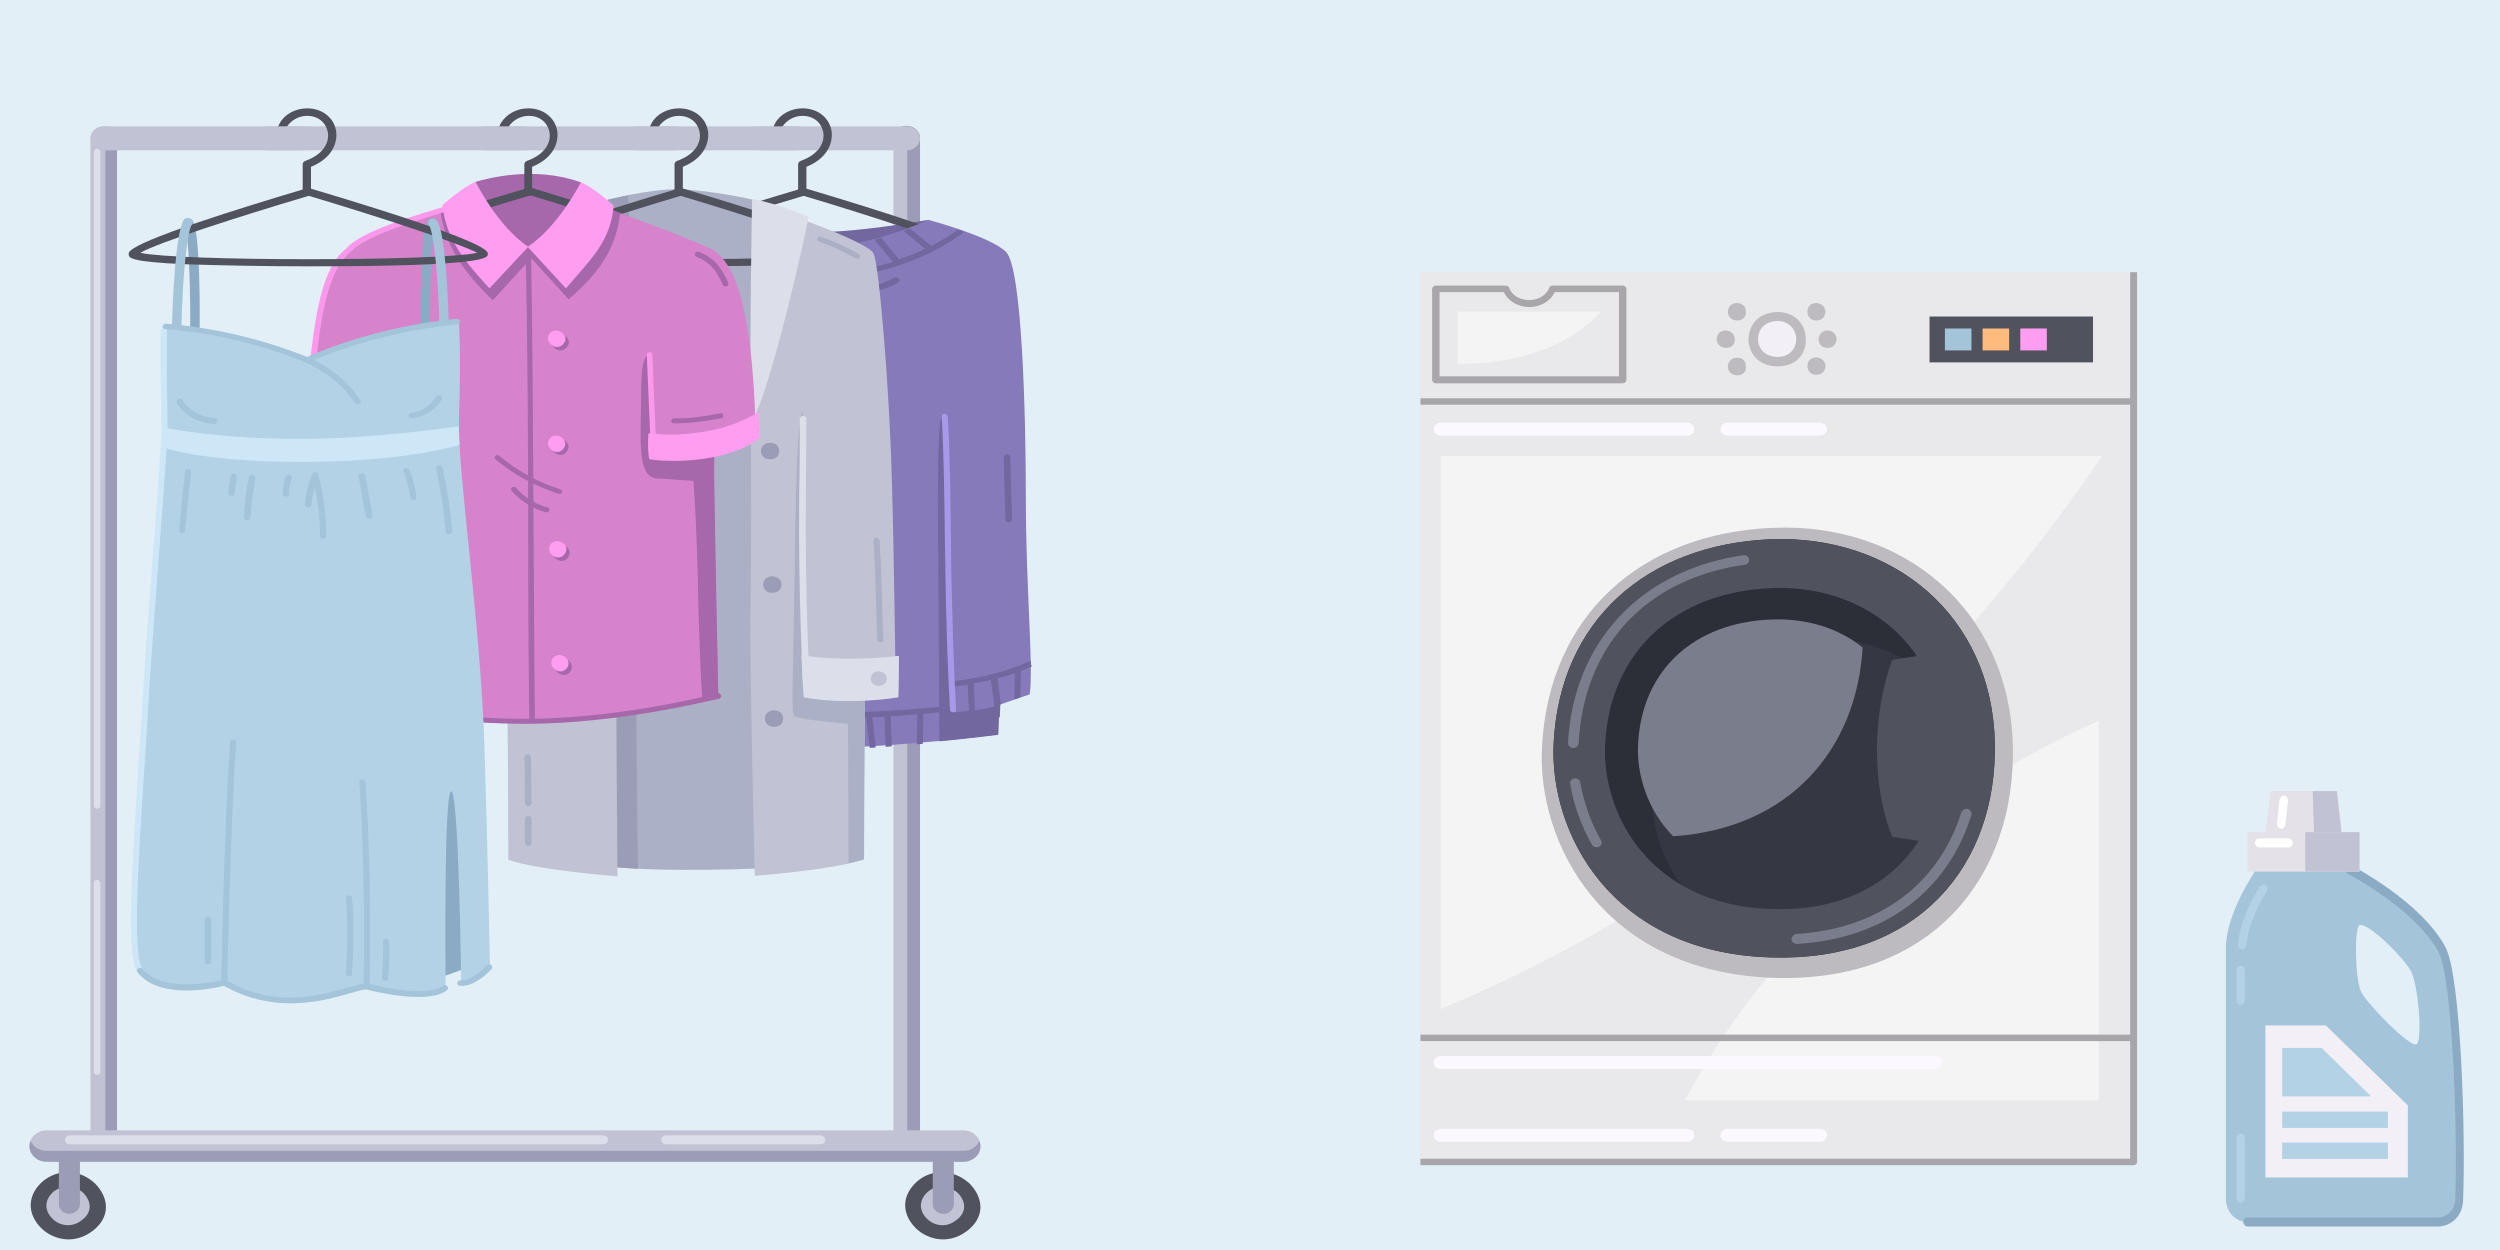 <?xml version="1.0" encoding="UTF-8" standalone="no"?>
<!-- Generator: Adobe Illustrator 25.1.0, SVG Export Plug-In . SVG Version: 6.00 Build 0)  -->

<svg
   version="1.1"
   id="_x31_"
   x="0px"
   y="0px"
   viewBox="0 0 300 150"
   xml:space="preserve"
   sodipodi:docname="lessive_machine.svg"
   width="300"
   height="150"
   inkscape:version="1.1 (c68e22c387, 2021-05-23)"
   inkscape:export-filename="C:\Users\Elvis Caleb\Desktop\sous_menage\lessive_machine.png"
   inkscape:export-xdpi="274.28601"
   inkscape:export-ydpi="274.28601"
   xmlns:inkscape="http://www.inkscape.org/namespaces/inkscape"
   xmlns:sodipodi="http://sodipodi.sourceforge.net/DTD/sodipodi-0.dtd"
   xmlns="http://www.w3.org/2000/svg"
   xmlns:svg="http://www.w3.org/2000/svg"><rect x="0" y="0" width="300" height="150" fill="#808080" stroke="none"/><defs
   id="defs637">
	
	
	
	
	
	
	
	
	
	
	
	
	
	
	
	
</defs><sodipodi:namedview
   id="namedview635"
   pagecolor="#505050"
   bordercolor="#eeeeee"
   borderopacity="1"
   inkscape:pageshadow="0"
   inkscape:pageopacity="0"
   inkscape:pagecheckerboard="0"
   showgrid="false"
   width="300px"
   inkscape:zoom="1.9157895"
   inkscape:cx="268.81868"
   inkscape:cy="72.293956"
   inkscape:window-width="1920"
   inkscape:window-height="1001"
   inkscape:window-x="-9"
   inkscape:window-y="-9"
   inkscape:window-maximized="1"
   inkscape:current-layer="_x31_" />
<style
   type="text/css"
   id="style2">
	.st0{fill:#E4F0F8;}
	.st1{fill:#C9DEF2;}
	.st2{fill:#D1D3E6;}
	.st3{fill:#FFFFFF;}
	.st4{fill:#A5CCB5;}
	.st5{fill:#8DB8A2;}
	.st6{fill:#81A699;}
	.st7{fill:#C1C3D4;}
	.st8{fill:#9A9DB5;}
	.st9{fill:#50525D;}
	.st10{fill:#72679E;}
	.st11{fill:#877ABB;}
	.st12{fill:#A898E9;}
	.st13{fill:#ACB0C6;}
	.st14{fill:#DCDEEA;}
	.st15{fill:#A668AB;}
	.st16{fill:#D683CB;}
	.st17{fill:#FF9EF1;}
	.st18{fill:#FA99EC;}
	.st19{fill:#8BABC4;}
	.st20{fill:#A3C4D9;}
	.st21{fill:#B3D2E6;}
	.st22{fill:#CDE7F7;}
	.st23{fill:#FFBA7D;}
	.st24{fill:#DEA266;}
	.st25{fill:#FFD1A3;}
	.st26{fill:#CCEDFF;}
	.st27{fill:#E9E8EA;}
	.st28{opacity:0.5;fill:#FFFFFF;}
	.st29{fill:#A8A6AB;}
	.st30{fill:#FBF8FF;}
	.st31{fill:#BDBAC0;}
	.st32{fill:#F2EFF6;}
	.st33{fill:#2D2F38;}
	.st34{fill:#353742;}
	.st35{fill:#7A7D8B;}
	.st36{fill:#CF865E;}
	.st37{fill:#E4E1E8;}
</style>

<rect
   style="opacity:0.99;fill:#e4f0f8;fill-opacity:1;stroke:#38295c;stroke-width:0.535;stroke-linecap:round;stroke-linejoin:round;stroke-dasharray:3.207, 1.069;paint-order:stroke fill markers"
   id="rect2645"
   width="309.678"
   height="158.076"
   x="-2.536"
   y="-2.307" /><g
   id="g1019"
   transform="matrix(0.665,0,0,0.6,-178.673,-42.38)">
		<path
   class="st7"
   d="m 432.3,302.7 c -1.3,0 -2.4,-1.1 -2.4,-2.4 v -202 c 0,-1.3 1.1,-2.4 2.4,-2.4 1.3,0 2.4,1.1 2.4,2.4 v 202 c 0,1.3 -1.1,2.4 -2.4,2.4 z"
   id="path695" />
		<path
   class="st8"
   d="m 432.3,95.8 c -0.4,0 -0.8,0.1 -1.2,0.3 0.8,0.4 1.3,1.2 1.3,2.1 v 202 c 0,0.9 -0.5,1.7 -1.3,2.1 0.3,0.2 0.7,0.3 1.2,0.3 1.3,0 2.4,-1.1 2.4,-2.4 v -202 c 0,-1.3 -1.1,-2.4 -2.4,-2.4 z"
   id="path697" />
		<path
   class="st7"
   d="M 432.3,100.7 H 287.4 c -1.3,0 -2.4,-1.1 -2.4,-2.4 0,-1.3 1.1,-2.4 2.4,-2.4 h 144.9 c 1.3,0 2.4,1.1 2.4,2.4 0,1.3 -1.1,2.4 -2.4,2.4 z"
   id="path699" />
		<g
   id="g717">
			<g
   id="g707">
				<path
   class="st9"
   d="m 276.4,306.9 c -2.6,2.5 -3,6.1 -0.5,9.1 1.8,2.2 5.7,3.9 9.4,0.9 3.4,-2.8 3.1,-6.7 0.5,-9.6 -2.8,-2.9 -6.7,-2.9 -9.4,-0.4 z"
   id="path701" />
				<path
   class="st7"
   d="m 278.3,309 c -1.5,1.5 -1.7,3.5 -0.3,5.2 1,1.3 3.3,2.3 5.4,0.5 2,-1.6 1.8,-3.8 0.3,-5.5 -1.6,-1.6 -3.8,-1.6 -5.4,-0.2 z"
   id="path703" />
				<path
   class="st8"
   d="m 281.2,313.4 c -1,0 -1.9,-0.8 -1.9,-1.9 v -11.7 c 0,-1 0.8,-1.9 1.9,-1.9 1,0 1.9,0.8 1.9,1.9 v 11.7 c 0,1 -0.9,1.9 -1.9,1.9 z"
   id="path705" />
			</g>
			<g
   id="g715">
				<path
   class="st9"
   d="m 434.2,306.9 c -2.6,2.5 -3,6.1 -0.5,9.1 1.8,2.2 5.7,3.9 9.4,0.9 3.4,-2.8 3.1,-6.7 0.5,-9.6 -2.9,-2.9 -6.8,-2.9 -9.4,-0.4 z"
   id="path709" />
				<path
   class="st7"
   d="m 436.1,309 c -1.5,1.5 -1.7,3.5 -0.3,5.2 1,1.3 3.3,2.3 5.4,0.5 2,-1.6 1.8,-3.8 0.3,-5.5 -1.7,-1.6 -3.9,-1.6 -5.4,-0.2 z"
   id="path711" />
				<path
   class="st8"
   d="m 438.9,313.4 c -1,0 -1.9,-0.8 -1.9,-1.9 v -11.7 c 0,-1 0.8,-1.9 1.9,-1.9 1,0 1.9,0.8 1.9,1.9 v 11.7 c 0,1 -0.8,1.9 -1.9,1.9 z"
   id="path713" />
			</g>
		</g>
		<g
   id="g997">
			<g
   id="g765">
				<g
   id="g761">
					<path
   class="st10"
   d="m 392.2,114.4 c 0,0 14,2.1 21.9,2.6 7.8,0.5 22.1,-2.4 22.1,-2.4 0,0 -7.1,10.5 -22.3,10.2 -15.3,-0.1 -21.7,-10.4 -21.7,-10.4 z"
   id="path719" />
					<g
   id="g725">
						<path
   class="st9"
   d="m 413.5,109.8 c -0.4,0 -0.8,-0.3 -0.8,-0.8 v -5.5 c 0,-0.3 0.2,-0.6 0.5,-0.7 3.5,-1.4 4.4,-4 4,-5.9 -0.4,-1.9 -1.8,-3.1 -3.7,-3.1 -1.7,0 -3,1.1 -3.6,2.1 -0.4,0.8 -0.4,1.6 0,2.2 0.2,0.3 0.1,0.8 -0.2,1.1 -0.3,0.2 -0.8,0.1 -1.1,-0.2 -0.7,-1.1 -0.7,-2.5 0,-3.8 0.9,-1.8 2.9,-2.9 4.9,-2.9 2.6,0 4.7,1.7 5.2,4.3 0.4,2.3 -0.5,5.6 -4.5,7.4 v 5 c 0,0.4 -0.3,0.8 -0.7,0.8 z"
   id="path721" />
						<path
   class="st9"
   d="m 413.7,123.9 c -8.3,0 -16.1,-0.2 -21.8,-0.4 -10.6,-0.5 -10.6,-1.3 -10.6,-2.1 0,-0.6 0,-2.5 32.1,-13.1 0.1,0 0.2,0 0.2,0 h 0.2 c 0.1,0 0.2,0 0.2,0 32.1,10.6 32.1,12.5 32.1,13.1 0,0.8 0,2.5 -32.4,2.5 z m -30.4,-2.7 c 7,1.7 53.8,1.7 60.8,0 -3.2,-1.9 -17.4,-7.1 -30.4,-11.4 -13,4.3 -27.2,9.4 -30.4,11.4 z"
   id="path723" />
					</g>
					<g
   id="g759">
						<path
   class="st11"
   d="m 392.2,114.4 c 0,0 9.5,5.5 20.9,5.9 11.4,0.5 23.1,-5.7 23.1,-5.7 0,0 11.2,3.3 14,6.4 2.9,3.1 3.6,32.1 3.6,49.7 0,17.6 1.4,33 0.7,38.8 l -5.5,2.1 -0.2,5.9 c 0,0 -16.9,2.6 -35.4,2.9 -18.5,0.2 -33,-2.6 -33,-2.6 l -0.2,-6.7 c 0,0 -5.2,-0.5 -8.1,-1 0,0 -1.2,-20 0.5,-43.7 1,-14.7 2.6,-39.9 4.3,-45.4 0.6,-2.4 15.3,-6.6 15.3,-6.6 z"
   id="path727" />
						<path
   class="st10"
   d="m 391.7,197.4 c -0.2,-12.6 0.7,-43.7 -1.2,-42.8 -1.9,1 -2.4,30.9 -2.9,40.7 -0.5,9.7 -1.7,16.4 -1.7,16.4 -1.9,0 -5.9,-0.5 -5.9,-0.5 l 0.2,6.7 c 0,0 4.6,0.9 12,1.7 -0.1,-5.3 -0.3,-14.1 -0.5,-22.2 z"
   id="path729" />
						<path
   class="st10"
   d="m 440,191.9 c -0.2,-10.9 0.2,-37.6 -1.2,-38 -1.4,-0.5 -0.7,28.3 -0.7,45.9 0,8.3 0.1,14.7 0.1,19.1 6.4,-0.7 10.6,-1.3 10.6,-1.3 l 0.2,-5.9 c -2.6,1 -8.3,1.4 -8.3,1.4 0,0 -0.5,-10.2 -0.7,-21.2 z"
   id="path731" />
						<path
   class="st10"
   d="m 421.6,199.8 c -0.1,0 -0.1,0 -0.2,0 -8,-2.6 -15.4,-7 -21.4,-12.8 -0.2,-0.2 -0.2,-0.6 0,-0.8 0.2,-0.2 0.6,-0.2 0.8,0 5.9,5.7 13.2,10 21,12.6 0.3,0.1 0.5,0.4 0.4,0.7 -0.1,0.2 -0.3,0.3 -0.6,0.3 z"
   id="path733" />
						<path
   class="st10"
   d="m 418.9,203.6 c 0,0 -0.1,0 -0.1,0 -3.8,-1 -10.6,-5.7 -10.9,-5.9 -0.3,-0.2 -0.3,-0.5 -0.2,-0.8 0.2,-0.3 0.5,-0.3 0.8,-0.2 0.1,0 7,4.7 10.6,5.7 0.3,0.1 0.5,0.4 0.4,0.7 -0.1,0.4 -0.3,0.5 -0.6,0.5 z"
   id="path735" />
						<path
   class="st10"
   d="m 422.1,129.6 c -0.3,0 -0.6,-0.2 -0.6,-0.6 0,-0.3 0.2,-0.6 0.6,-0.6 2.8,0 5.5,-0.8 8,-2.2 0.3,-0.2 0.6,-0.1 0.8,0.2 0.2,0.3 0.1,0.6 -0.2,0.8 -2.7,1.6 -5.6,2.4 -8.6,2.4 0,0 0,0 0,0 z"
   id="path737" />
						<path
   class="st10"
   d="m 375.1,183 c 0,0 0,0 0,0 -0.3,0 -0.6,-0.3 -0.6,-0.6 0.1,-1.3 0.1,-2.8 0.1,-4.2 0.1,-2.8 0.1,-5.8 0.4,-7.9 0,-0.3 0.3,-0.5 0.6,-0.5 0.3,0 0.5,0.3 0.5,0.6 -0.2,2.1 -0.3,5 -0.4,7.8 0,1.4 -0.1,2.9 -0.1,4.2 0.1,0.4 -0.2,0.6 -0.5,0.6 z"
   id="path739" />
						<path
   class="st10"
   d="m 450.7,175.1 c -0.3,0 -0.6,-0.2 -0.6,-0.6 l -0.3,-12.4 c 0,-0.3 0.2,-0.6 0.6,-0.6 0.3,0 0.6,0.2 0.6,0.6 l 0.3,12.4 c 0,0.3 -0.3,0.6 -0.6,0.6 0,0 0,0 0,0 z"
   id="path741" />
						<g
   id="g745">
							<path
   class="st10"
   d="m 405.3,125.8 c 3,0.5 6,0.8 9,0.8 10.6,0 20.7,-3.3 28.2,-9.4 0.1,-0.1 0.1,-0.2 0.1,-0.2 -0.4,-0.2 -0.8,-0.3 -1.1,-0.4 -1.5,1.2 -3.1,2.3 -4.8,3.2 l -3.8,-3.5 c -0.4,0.2 -0.8,0.3 -1.2,0.5 l 3.9,3.6 c -1.5,0.8 -3.1,1.5 -4.7,2.1 l -3.2,-4.3 c -0.4,0.1 -0.8,0.2 -1.2,0.4 l 3.3,4.4 c -2.3,0.8 -4.6,1.4 -7,1.8 l -0.8,-5.1 c -0.4,0.1 -0.7,0.1 -1.1,0.2 l 0.8,5 c -0.6,0.1 -1.3,0.2 -1.9,0.3 l -1,-5 c -0.4,0 -0.8,0.1 -1.1,0.1 l 1,5 c -2,0.2 -4.1,0.2 -6.2,0.2 l 0.5,-5 c -0.4,0 -0.8,0 -1.1,-0.1 l -0.5,5 c -1.9,-0.1 -3.9,-0.3 -5.8,-0.7 -0.2,0 -0.5,-0.1 -0.7,-0.1 l 2.3,-4.8 c -0.4,-0.1 -0.8,-0.2 -1.2,-0.2 l -2.3,4.8 c -0.7,-0.2 -1.5,-0.3 -2.2,-0.5 l 2.6,-4.7 c -0.4,-0.1 -0.8,-0.2 -1.1,-0.3 l -2.6,4.7 c -1.4,-0.4 -2.7,-0.8 -4.1,-1.3 l 3.3,-4.5 c -0.4,-0.1 -0.8,-0.3 -1.1,-0.4 l -3.3,4.5 c -1.7,-0.7 -3.5,-1.4 -5.1,-2.3 l 5.9,-3.2 c -0.5,-0.2 -0.9,-0.4 -1.3,-0.6 l -5.8,3.1 c -1.2,-0.7 -2.4,-1.4 -3.6,-2.1 -0.4,0.1 -0.8,0.3 -1.2,0.4 0,0.1 0.1,0.2 0.2,0.3 6.3,4 13.6,6.9 21,8.3 z"
   id="path743" />
						</g>
						<path
   class="st10"
   d="m 454.7,202.8 c -4.9,2.4 -10.3,3.8 -15.7,4.2 -0.3,0 -0.6,0.3 -0.5,0.6 0,0.3 0.3,0.5 0.6,0.5 0,0 0,0 0,0 1.4,-0.1 2.8,-0.3 4.2,-0.5 l 0.3,7.2 c 0,0.3 0.3,0.5 0.6,0.5 0,0 0,0 0,0 0.3,0 0.6,-0.3 0.5,-0.6 l -0.3,-7.4 c 1,-0.2 2.1,-0.4 3.1,-0.7 l 0.8,7 c 0,0.3 0.3,0.5 0.6,0.5 0,0 0,0 0.1,0 0,0 0,0 0.1,0 l 0.1,-2.6 h 0.1 l -0.6,-5.2 c 1,-0.3 2.1,-0.6 3.1,-1 l -0.1,5.2 1.1,-0.4 0.1,-5.3 c 0.7,-0.3 1.3,-0.6 2,-0.9 -0.2,-0.2 -0.2,-0.6 -0.2,-1.1 z"
   id="path747" />
						<g
   id="g751">
							<path
   class="st10"
   d="m 382.4,205.9 -0.9,6.6 c 0,0.3 0.2,0.6 0.5,0.6 0,0 0.1,0 0.1,0 0.3,0 0.5,-0.2 0.6,-0.5 l 0.9,-6.7 c 1.2,0.1 2.4,0.1 3.5,0.1 0.8,0 1.5,0 2.1,-0.1 0.3,0 0.5,-0.3 0.5,-0.6 0,-0.3 -0.3,-0.5 -0.6,-0.5 -4.4,0.3 -12.8,-0.7 -17.3,-1.6 0,0.4 0,0.8 0,1.2 0.7,0.1 1.5,0.3 2.2,0.4 l 0.1,5.6 c 0.4,0 0.8,0.1 1.1,0.1 l -0.1,-5.6 c 0.9,0.1 1.9,0.3 2.9,0.4 l -0.4,5.5 c 0.4,0 0.8,0.1 1.1,0.1 l 0.4,-5.5 c 1.2,0.3 2.3,0.4 3.3,0.5 z"
   id="path749" />
						</g>
						<path
   class="st10"
   d="m 388.5,211.3 v 1.1 c 2.3,0.3 4.7,0.6 7,0.9 l -0.1,6.5 c 0.4,0 0.8,0.1 1.1,0.1 l 0.1,-6.5 c 1.5,0.2 3.1,0.2 4.7,0.4 l 0.6,6.5 c 0.4,0 0.8,0 1.2,0.1 l -0.6,-6.5 c 0.6,0 1.2,0.1 1.9,0.1 0,1.2 0,2.4 0,3.5 0,0.9 0,1.9 0,2.8 0.4,0 0.8,0 1.1,0 0,-1 0,-2 0,-2.9 0,-1.1 0,-2.2 0,-3.4 1.7,0.1 3.5,0.1 5.2,0.2 l 0.4,6.3 c 0.4,0 0.8,0 1.1,0 l -0.4,-6.2 c 1.1,0 2.1,0.1 3.2,0.1 0.2,0 0.5,0 0.7,0 l 0.1,6.1 c 0.4,0 0.8,0 1.1,0 l -0.1,-6.1 c 0.5,0 1,0 1.5,0 l 0.3,6.1 c 0.4,0 0.8,0 1.1,0 l -0.3,-6.1 c 1.9,0 3.7,-0.1 5.6,-0.2 l 0.6,6 c 0.4,0 0.8,0 1.1,-0.1 l -0.6,-6 c 0.7,0 1.4,-0.1 2.2,-0.1 l 0.2,6 c 0.4,0 0.8,-0.1 1.1,-0.1 l -0.2,-6 c 1.6,-0.1 3.2,-0.3 4.8,-0.4 l -0.1,6 c 0.4,0 0.8,-0.1 1.1,-0.1 l 0.1,-6 c 1.3,-0.1 2.6,-0.3 3.9,-0.4 v -1.1 c -17.3,1.9 -34.2,1.8 -50.7,-0.6 z"
   id="path753" />
						<path
   class="st12"
   d="m 372,210.4 c -0.3,0 -0.6,-0.2 -0.6,-0.5 0,-0.2 -1.2,-19.9 0.5,-43.4 l 0.3,-4.9 c 1,-15 2.5,-35.6 4,-40.6 0.8,-2.7 13.3,-6.3 15.8,-7 0.3,-0.1 0.6,0.1 0.7,0.4 0.1,0.3 -0.1,0.6 -0.4,0.7 -7.1,2 -14.6,4.9 -15.1,6.3 -1.5,4.8 -2.9,25.4 -3.9,40.3 l -0.3,4.9 c -1.6,23.5 -0.5,43.1 -0.5,43.3 0.1,0.3 -0.1,0.5 -0.5,0.5 0,0 0,0 0,0 z"
   id="path755" />
						<path
   class="st12"
   d="m 440.7,213.1 c -0.3,0 -0.6,-0.2 -0.6,-0.5 0,-0.1 -0.5,-9.8 -0.7,-20.6 -0.1,-3.6 -0.1,-7.8 -0.2,-12.3 -0.1,-9 -0.2,-19.2 -0.6,-25.7 0,-0.3 0.2,-0.6 0.5,-0.6 0.3,0 0.6,0.2 0.6,0.5 0.4,6.5 0.5,16.8 0.6,25.8 0,4.4 0.1,8.7 0.2,12.3 0.2,10.8 0.7,20.5 0.7,20.6 0.1,0.2 -0.1,0.5 -0.5,0.5 0,0 0,0 0,0 z"
   id="path757" />
					</g>
				</g>
				<path
   class="st7"
   d="m 412.2,100.7 h -6 c -1.3,0 -2.4,-1.1 -2.4,-2.4 0,-1.3 1.1,-2.4 2.4,-2.4 h 6 c 1.3,0 2.4,1.1 2.4,2.4 0,1.3 -1,2.4 -2.4,2.4 z"
   id="path763" />
			</g>
			<g
   id="g833">
				<g
   id="g829">
					<g
   id="g771">
						<path
   class="st13"
   d="m 378.3,110.6 c 0,0 8,-2.3 13,-2.1 6,0.2 13.4,2.1 13.4,2.1 l 1.9,64.9 1.4,68.7 c 0,0 -19.7,1.2 -31.6,-0.5 z"
   id="path767" />
						<path
   class="st8"
   d="m 383.5,207.3 c 0,-13 -0.2,-42.7 -0.2,-54.5 -0.2,-17.4 -1,-35.6 -1.3,-43.1 -2.1,0.5 -3.7,0.9 -3.7,0.9 l -1.9,133.1 c 2.2,0.3 4.7,0.5 7.4,0.7 -0.1,-5.6 -0.3,-25.9 -0.3,-37.1 z"
   id="path769" />
					</g>
					<g
   id="g777">
						<path
   class="st9"
   d="m 391.2,109.8 c -0.4,0 -0.8,-0.3 -0.8,-0.8 v -5.5 c 0,-0.3 0.2,-0.6 0.5,-0.7 3.5,-1.4 4.4,-4 4,-5.9 -0.4,-1.9 -1.8,-3.1 -3.7,-3.1 -1.7,0 -3,1.1 -3.6,2.1 -0.4,0.8 -0.4,1.6 0,2.2 0.2,0.3 0.1,0.8 -0.2,1.1 -0.3,0.2 -0.8,0.1 -1.1,-0.2 -0.7,-1.1 -0.7,-2.5 0,-3.8 0.9,-1.8 2.9,-2.9 4.9,-2.9 2.6,0 4.7,1.7 5.2,4.3 0.4,2.3 -0.5,5.6 -4.5,7.4 v 5 c 0.1,0.4 -0.3,0.8 -0.7,0.8 z"
   id="path773" />
						<path
   class="st9"
   d="m 391.5,123.9 c -8.3,0 -16.1,-0.2 -21.8,-0.4 -10.6,-0.5 -10.6,-1.3 -10.6,-2.1 0,-0.6 0,-2.5 32.1,-13.1 0.1,0 0.2,0 0.2,0 h 0.2 c 0.1,0 0.2,0 0.2,0 32.1,10.6 32.1,12.5 32.1,13.1 0,0.8 0,2.5 -32.4,2.5 z m -30.4,-2.7 c 7,1.7 53.8,1.7 60.8,0 -3.2,-1.9 -17.4,-7.1 -30.4,-11.4 -13,4.3 -27.2,9.4 -30.4,11.4 z"
   id="path775" />
					</g>
					<g
   id="g827">
						<path
   class="st7"
   d="m 379.7,155.8 c 0,11.4 0.2,40.2 0.2,52.8 0,12.6 0.2,37.3 0.2,37.3 0,0 -14.3,-1.2 -19.7,-3.3 0,0 0,-18.8 -0.2,-34.7 -0.2,-15.9 1,-84.4 1,-84.4 l 13.3,-4.5 z"
   id="path779" />
						<path
   class="st7"
   d="m 404.2,154.6 c 0,11.4 0.1,26.2 -0.1,39.9 -0.1,12.6 0.8,51.3 0.8,51.3 0,0 14.3,-1.2 19.7,-3.3 0,0 0,-18.8 0.2,-34.7 0.2,-15.9 -1.2,-88.2 -1.2,-88.2 l -13.3,-4.5 z"
   id="path781" />
						<path
   class="st13"
   d="m 412,189.9 c -0.2,16.8 -0.6,23.1 0,23.9 0.6,0.8 9.7,1.6 9.7,1.6 0,0 0.1,18.9 0.1,27.9 1,-0.3 2,-0.5 2.8,-0.8 0,0 0,-18.8 0.2,-34.7 0.1,-8.4 -0.2,-32.4 -0.6,-53.2 l -10.5,-2.1 c -1.3,0.4 -1.5,20.6 -1.7,37.4 z"
   id="path783" />
						<path
   class="st7"
   d="m 426.3,121.3 c 1,2 2.9,27.3 3.3,44.9 0.4,13.9 0.7,41.3 0.7,41.3 0,0 -8.3,1.6 -16.2,0 0,0 -1,-17.2 -0.7,-38.5 0.2,-21.3 0.2,-54.4 0.2,-54.4 0,0 11.8,4.7 12.7,6.7 z"
   id="path785" />
						<path
   class="st14"
   d="m 414.2,208.2 c -0.3,0 -0.6,-0.2 -0.6,-0.5 0,-0.2 -0.9,-17.5 -0.7,-38.6 0.1,-4.5 0.1,-9.6 0.1,-14.7 0,-0.3 0.3,-0.6 0.6,-0.6 0.3,0 0.6,0.3 0.6,0.6 0,5.2 -0.1,10.2 -0.1,14.7 -0.2,21 0.7,38.3 0.7,38.5 0,0.3 -0.3,0.6 -0.6,0.6 0,0 0,0 0,0 z"
   id="path787" />
						<path
   class="st14"
   d="m 430.9,201.8 c 0,5 -0.1,8.3 -0.1,8.3 0,0 -8.8,1.7 -17.1,0 0,0 -0.2,-3.1 -0.4,-8.4 7.3,1.2 14.7,0.5 17.6,0.1 z"
   id="path789" />
						<path
   class="st14"
   d="m 404.4,110.4 c 0,0 -0.5,28.7 -0.2,44.2 1.7,0 7.9,-26.6 10.4,-40.6 -3.1,-1.4 -6.5,-2.8 -10.2,-3.6 z"
   id="path791" />
						<g
   id="g799">
							<path
   class="st8"
   d="m 407.6,159.2 c -0.9,0 -1.6,0.7 -1.6,1.6 0,0.7 0.4,1.7 1.6,1.7 1.1,0 1.7,-0.7 1.7,-1.7 0,-1 -0.8,-1.7 -1.7,-1.6 z"
   id="path793" />
							<path
   class="st8"
   d="m 408,185.9 c -0.9,0 -1.6,0.7 -1.6,1.6 0,0.7 0.4,1.7 1.6,1.7 1.1,0 1.7,-0.7 1.7,-1.7 0,-1 -0.8,-1.6 -1.7,-1.6 z"
   id="path795" />
							<path
   class="st8"
   d="m 408.3,212.7 c -0.9,0 -1.6,0.7 -1.6,1.6 0,0.7 0.4,1.7 1.6,1.7 1.1,0 1.7,-0.7 1.7,-1.7 0,-1 -0.7,-1.6 -1.7,-1.6 z"
   id="path797" />
						</g>
						<path
   class="st13"
   d="m 373.1,180.9 c 0,-11.7 -1,-27.7 -1.7,-27.9 -0.8,-0.2 -11.1,48.6 -11.1,48.6 0,2.5 0,4.7 0,6.3 0,2.4 0.1,4.8 0.1,7.3 2.1,-0.1 9.6,-0.3 12.4,-1.3 -0.1,0 0.3,-21.3 0.3,-33 z"
   id="path801" />
						<path
   class="st7"
   d="m 357.4,120.7 c -1,2 -2.1,25.6 -2.6,41.7 -0.4,13.9 -0.2,45.4 -0.2,45.4 0,0 8.3,1.6 16.2,0 0,0 1,-17.2 0.7,-38.5 -0.2,-21.3 -0.2,-54.4 -0.2,-54.4 0,0 -13,3.8 -13.9,5.8 z"
   id="path803" />
						<path
   class="st14"
   d="m 354.5,208.4 c -0.3,0 -0.6,-0.3 -0.6,-0.6 0,-0.3 -0.2,-31.7 0.2,-45.4 0.4,-12.1 1.5,-39.5 2.7,-42 1,-2.1 12,-5.5 14.1,-6.1 0.3,-0.1 0.6,0.1 0.7,0.4 0.1,0.3 -0.1,0.6 -0.4,0.7 -6.2,1.8 -12.9,4.4 -13.4,5.5 -0.8,1.8 -2,23.3 -2.6,41.5 -0.4,13.7 -0.2,45 -0.2,45.4 0.1,0.3 -0.2,0.6 -0.5,0.6 0,0 0,0 0,0 z"
   id="path805" />
						<path
   class="st14"
   d="m 378.3,110.6 c 0,0 2.4,37.6 1.4,45.2 -1.4,-0.1 -8.1,-15.8 -10.9,-40.8 3.2,-2 6.4,-3.4 9.5,-4.4 z"
   id="path807" />
						<path
   class="st14"
   d="m 354,202 c 0,5 0.1,8.3 0.1,8.3 0,0 8.8,1.7 17.1,0 0,0 0.2,-3.1 0.4,-8.4 -7.4,1.2 -14.7,0.5 -17.6,0.1 z"
   id="path809" />
						<path
   class="st7"
   d="m 357.1,204.9 c -0.8,0 -1.4,0.6 -1.4,1.4 0,0.6 0.4,1.5 1.4,1.5 1,0 1.5,-0.6 1.5,-1.5 -0.1,-0.8 -0.7,-1.4 -1.5,-1.4 z"
   id="path811" />
						<path
   class="st7"
   d="m 427.2,204.9 c -0.8,0 -1.4,0.6 -1.4,1.4 0,0.6 0.4,1.5 1.4,1.5 1,0 1.5,-0.6 1.5,-1.5 0,-0.8 -0.7,-1.4 -1.5,-1.4 z"
   id="path813" />
						<path
   class="st13"
   d="m 427.6,199.1 c -0.3,0 -0.6,-0.2 -0.6,-0.5 -0.1,-1.9 -0.1,-4 -0.2,-6.3 -0.1,-4.1 -0.2,-8.7 -0.5,-13.5 0,-0.3 0.2,-0.6 0.5,-0.6 0.3,0 0.6,0.2 0.6,0.5 0.3,4.9 0.4,9.5 0.5,13.6 0,2.3 0.1,4.4 0.2,6.2 0.1,0.3 -0.2,0.6 -0.5,0.6 0,0 0,0 0,0 z"
   id="path815" />
						<path
   class="st13"
   d="m 423.3,122.4 c -0.1,0 -0.2,0 -0.3,-0.1 -2.2,-1.4 -4,-2.4 -6.5,-3.3 -0.3,-0.1 -0.4,-0.4 -0.3,-0.7 0.1,-0.3 0.4,-0.4 0.7,-0.3 2.5,1 4.5,2 6.7,3.4 0.3,0.2 0.3,0.5 0.2,0.8 -0.1,0.1 -0.3,0.2 -0.5,0.2 z"
   id="path817" />
						<path
   class="st13"
   d="m 358.9,122.8 c -0.2,0 -0.4,-0.1 -0.5,-0.3 -0.2,-0.3 -0.1,-0.6 0.2,-0.8 2.3,-1.3 4.3,-2.1 6.9,-2.9 0.3,-0.1 0.6,0.1 0.7,0.4 0.1,0.3 -0.1,0.6 -0.4,0.7 -2.5,0.8 -4.5,1.6 -6.7,2.9 0,0 -0.1,0 -0.2,0 z"
   id="path819" />
						<g
   id="g825">
							<path
   class="st13"
   d="m 364,231.9 c -0.3,0 -0.6,-0.3 -0.6,-0.6 0,-3.2 0,-6.7 -0.1,-9.2 0,-0.3 0.2,-0.6 0.6,-0.6 0.3,0 0.6,0.2 0.6,0.6 0,2.5 0.1,6 0.1,9.2 -0.1,0.3 -0.3,0.6 -0.6,0.6 0,0 0,0 0,0 z"
   id="path821" />
							<path
   class="st13"
   d="m 364,239.8 c -0.3,0 -0.6,-0.3 -0.6,-0.6 v -4.8 c 0,-0.3 0.3,-0.6 0.6,-0.6 0,0 0,0 0,0 0.3,0 0.6,0.3 0.6,0.6 v 4.8 c 0,0.4 -0.3,0.6 -0.6,0.6 z"
   id="path823" />
						</g>
					</g>
				</g>
				<path
   class="st7"
   d="m 390.1,100.7 h -6 c -1.3,0 -2.4,-1.1 -2.4,-2.4 0,-1.3 1.1,-2.4 2.4,-2.4 h 6 c 1.3,0 2.4,1.1 2.4,2.4 0,1.3 -1.1,2.4 -2.4,2.4 z"
   id="path831" />
			</g>
			<g
   id="g919">
				<g
   id="g915">
					<path
   class="st15"
   d="m 354.5,107 c 1.9,-0.6 10.5,-3.3 19,0.1 l 2,11.9 -13.1,4.5 -8.7,-8.6 z"
   id="path835" />
					<g
   id="g841">
						<path
   class="st9"
   d="m 364.1,109.8 v 0 c -0.4,0 -0.8,-0.3 -0.8,-0.8 v -5.5 c 0,-0.3 0.2,-0.6 0.5,-0.7 3.5,-1.4 4.4,-4 4,-5.9 -0.4,-1.9 -1.8,-3.1 -3.7,-3.1 0,0 0,0 0,0 -1.7,0 -3,1.1 -3.6,2.1 -0.4,0.8 -0.5,1.6 -0.1,2.2 0.2,0.3 0.1,0.8 -0.2,1.1 -0.3,0.2 -0.8,0.1 -1.1,-0.2 -0.7,-1.1 -0.7,-2.5 0,-3.8 1,-1.8 2.9,-2.9 4.9,-2.9 0,0 0,0 0,0 2.6,0 4.7,1.7 5.2,4.3 0.4,2.3 -0.5,5.6 -4.5,7.4 v 5 c 0.1,0.4 -0.2,0.8 -0.6,0.8 z"
   id="path837" />
						<path
   class="st9"
   d="m 367.4,123.9 c -1,0 -2.1,0 -3.1,0 -32.4,-0.1 -32.4,-1.8 -32.4,-2.7 0,-0.6 0,-2.5 32.1,-13 0.1,0 0.2,0 0.2,0 h 0.2 c 0.1,0 0.2,0 0.2,0 32.1,10.8 32,12.6 32,13.2 0.1,0.9 0.1,2.5 -29.2,2.5 z M 333.9,121 c 7,1.7 53.8,1.9 60.8,0.2 -3.2,-1.9 -17.4,-7.2 -30.3,-11.5 -13.1,4.3 -27.3,9.4 -30.5,11.3 z"
   id="path839" />
					</g>
					<g
   id="g913">
						<path
   class="st16"
   d="m 354.5,110.6 c -3.2,1.4 -21.3,6.1 -23.4,10.7 -2.1,4.6 -1.5,26.1 -1,47.6 0.6,21.5 -0.3,36.3 -0.2,42.1 0,0 15.5,3.8 33.2,3.9 17.7,0.1 35.2,-5.1 35.2,-5.1 0,0 -0.5,-26.5 -0.8,-41.3 -0.2,-14.8 1.4,-44.9 -0.2,-47.6 -0.9,-1.6 -23.3,-10.2 -23.3,-10.2 0,0 -4.9,9.3 -10.1,9.2 -5.1,0 -9.4,-9.3 -9.4,-9.3 z"
   id="path843" />
						<path
   class="st15"
   d="m 365,183.8 c -0.1,-22 -0.2,-46.9 -0.5,-63.4 0,-0.3 -0.2,-0.4 -0.4,-0.5 0,0 -0.1,0 -0.1,0 0,0 -0.1,0 -0.1,0 -0.2,0.1 -0.4,0.3 -0.4,0.5 0.4,16.5 0.5,41.4 0.5,63.4 0,12.1 0.1,23 0.2,31 0.3,0 0.7,0 1,0 -0.1,-8 -0.1,-18.9 -0.2,-31 z"
   id="path845" />
						<path
   class="st15"
   d="m 371.3,130.5 c 5,-4.9 8.5,-9.5 9.3,-17.3 -3.7,-1.5 -6.5,-2.5 -6.5,-2.5 0,0 -4.9,9.3 -10.1,9.2 l 0.4,2.2 z"
   id="path847" />
						<path
   class="st17"
   d="m 373.5,107.1 c 0,0 -4,8.8 -9.6,12.9 l 6.9,8.3 c 4.4,-5.7 8.1,-9.4 8.6,-16.5 0.1,0 -3.7,-3.8 -5.9,-4.7 z"
   id="path849" />
						<g
   id="g871">
							<g
   id="g859">
								<path
   class="st15"
   d="m 370.6,137.8 c -0.7,-0.5 -1.5,-0.5 -2.1,0.2 -0.4,0.5 -0.6,1.5 0.3,2.3 0.8,0.7 1.7,0.5 2.2,-0.3 0.6,-0.7 0.4,-1.7 -0.4,-2.2 z"
   id="path851" />
								<path
   class="st15"
   d="m 371.2,202.7 c -0.7,-0.5 -1.5,-0.5 -2.1,0.2 -0.4,0.5 -0.6,1.5 0.3,2.3 0.8,0.7 1.7,0.5 2.2,-0.3 0.5,-0.7 0.3,-1.7 -0.4,-2.2 z"
   id="path853" />
								<path
   class="st15"
   d="m 370.8,179.9 c -0.7,-0.5 -1.5,-0.5 -2.1,0.2 -0.4,0.5 -0.6,1.5 0.3,2.3 0.8,0.7 1.7,0.5 2.2,-0.3 0.5,-0.8 0.3,-1.7 -0.4,-2.2 z"
   id="path855" />
								<path
   class="st15"
   d="m 370.6,158.7 c -0.7,-0.5 -1.5,-0.5 -2.1,0.2 -0.4,0.5 -0.6,1.5 0.3,2.3 0.8,0.7 1.7,0.5 2.2,-0.3 0.5,-0.7 0.3,-1.6 -0.4,-2.2 z"
   id="path857" />
							</g>
							<g
   id="g869">
								<path
   class="st17"
   d="m 370,137.1 c -0.7,-0.5 -1.5,-0.5 -2.1,0.2 -0.4,0.5 -0.6,1.5 0.3,2.3 0.8,0.7 1.7,0.5 2.2,-0.3 0.6,-0.7 0.3,-1.6 -0.4,-2.2 z"
   id="path861" />
								<path
   class="st17"
   d="m 370.6,202 c -0.7,-0.5 -1.5,-0.5 -2.1,0.2 -0.4,0.5 -0.6,1.5 0.3,2.3 0.8,0.7 1.7,0.5 2.2,-0.3 0.5,-0.7 0.3,-1.6 -0.4,-2.2 z"
   id="path863" />
								<path
   class="st17"
   d="m 370.2,179.2 c -0.7,-0.5 -1.5,-0.5 -2.1,0.2 -0.4,0.5 -0.6,1.5 0.3,2.3 0.8,0.7 1.7,0.5 2.2,-0.3 0.5,-0.7 0.3,-1.7 -0.4,-2.2 z"
   id="path865" />
								<path
   class="st17"
   d="m 370,158.1 c -0.7,-0.5 -1.5,-0.5 -2.1,0.2 -0.4,0.5 -0.6,1.5 0.3,2.3 0.8,0.7 1.7,0.5 2.2,-0.3 0.5,-0.7 0.3,-1.7 -0.4,-2.2 z"
   id="path867" />
							</g>
						</g>
						<path
   class="st15"
   d="m 330.1,163.5 c 4.5,1.2 12.8,1.7 13.5,0.6 0.7,-1.3 1.1,-23.6 -0.8,-23.5 -1.9,0.1 -1.5,16 -1.5,16 l -11.3,1.3 c 0,1.8 0,3.7 0.1,5.6 z"
   id="path873" />
						<path
   class="st15"
   d="m 357.6,130.7 7.4,-9 c -1.1,-0.9 -1.7,-1.4 -2.3,-2 -4.6,-1.3 -8.2,-9.1 -8.2,-9.1 -1,0.4 -3.4,1.2 -6.4,2.1 1,7.1 4,12.1 9.5,18 z"
   id="path875" />
						<path
   class="st15"
   d="m 397.6,168.5 c -0.1,-3.7 0,-8.4 0.1,-13.3 L 386,141.6 c -2.1,-0.2 -1.5,7.8 -1.7,13.9 -0.2,7.6 0.6,10.6 2.8,10.8 2.2,0.2 6.7,0.5 6.7,0.5 0,0 0.6,6.8 0.9,25 0.2,7.5 0.4,13.8 0.7,18.7 1.8,-0.5 2.9,-0.8 2.9,-0.8 0,0 -0.5,-26.4 -0.7,-41.2 z"
   id="path877" />
						<path
   class="st16"
   d="m 332.9,119.8 c -6.4,3.4 -7.1,19.8 -9,35.3 0,0 -0.8,2.1 4.8,2.8 7.6,1 12.8,0.4 12.8,0.4 0,0 1.8,-30.3 1.8,-35.5 z"
   id="path879" />
						<path
   class="st18"
   d="m 323.9,155.7 c 0,0 -0.1,0 0,0 -0.4,0 -0.6,-0.3 -0.5,-0.6 0.3,-2.7 0.6,-5.4 0.8,-8.1 1.2,-11.7 2.2,-22.7 7,-26.7 2.5,-3.4 12.9,-6.8 19.1,-8.8 1.9,-0.6 3.4,-1.1 4,-1.4 0.3,-0.1 0.6,0 0.7,0.3 0.1,0.3 0,0.6 -0.3,0.7 -0.7,0.3 -2.2,0.8 -4.1,1.4 -5.7,1.8 -16.2,5.3 -18.6,8.5 -4.5,3.8 -5.6,14.6 -6.7,26.1 -0.3,2.7 -0.5,5.4 -0.9,8.1 0,0.3 -0.2,0.5 -0.5,0.5 z"
   id="path881" />
						<path
   class="st17"
   d="m 331.1,155.3 c -6.3,-0.9 -8.2,-1.9 -8.2,-1.9 l -0.7,5.2 c 0,0 2.1,1.2 7.2,1.9 8.4,1.2 12.8,0 12.8,0 0.2,-0.3 0.4,-2.6 0.3,-5.1 -1.8,0.2 -4.7,0.8 -11.4,-0.1 z"
   id="path883" />
						<path
   class="st16"
   d="m 396.3,120.1 c 6.5,2.4 8.2,19.1 8.7,34.8 0,0 0.7,3.1 -5,4.2 -7.8,1.5 -13.3,1 -13.3,1 0,0 -1.2,-31.4 -1.2,-36.7 z"
   id="path885" />
						<path
   class="st15"
   d="m 399.6,127.9 c -0.2,0 -0.4,-0.1 -0.5,-0.3 -1.1,-2.8 -2.1,-4.4 -4.7,-5.6 -0.3,-0.1 -0.4,-0.4 -0.3,-0.7 0.1,-0.3 0.4,-0.4 0.7,-0.3 2.9,1.3 4.1,3.2 5.3,6.2 0.1,0.3 0,0.6 -0.3,0.7 -0.1,0 -0.2,0 -0.2,0 z"
   id="path887" />
						<path
   class="st15"
   d="m 390.6,155.3 c -0.1,0 -0.2,0 -0.3,0 -0.3,0 -0.5,-0.2 -0.5,-0.5 0,-0.3 0.2,-0.5 0.5,-0.5 0,0 0,0 0,0 3,0.1 6,-0.5 8.3,-1 0.3,-0.1 0.6,0.1 0.6,0.4 0.1,0.3 -0.1,0.6 -0.4,0.6 -2.2,0.4 -5.2,1 -8.2,1 z"
   id="path889" />
						<path
   class="st17"
   d="m 354.5,107 c 0,0 3.9,8.8 9.5,13 l -7,8.3 c -4.7,-5.7 -7.7,-9.7 -8.5,-16.6 0,-0.1 4,-3.9 6,-4.7 z"
   id="path891" />
						<path
   class="st18"
   d="m 386.6,160.7 c -0.3,0 -0.5,-0.2 -0.5,-0.5 l -0.7,-18.6 c 0,-0.3 0.2,-0.5 0.5,-0.5 0.3,-0.1 0.5,0.2 0.5,0.5 l 0.7,18.6 c 0.1,0.2 -0.1,0.5 -0.5,0.5 0.1,0 0.1,0 0,0 z"
   id="path893" />
						<path
   class="st17"
   d="m 397.5,156.6 c 4.4,-1 8,-3.5 8,-3.5 l 0.3,5.1 c 0,0 -2.4,2.4 -7.7,3.7 -6.6,1.6 -12.2,0.6 -12.2,0.6 -0.2,-0.3 -0.4,-2.6 -0.2,-5.2 1.8,0.1 5.2,0.8 11.8,-0.7 z"
   id="path895" />
						<g
   id="g901">
							<path
   class="st15"
   d="m 369.7,169.4 c -0.1,0 -0.1,0 -0.2,0 -4.2,-1.5 -8.1,-3.8 -11.4,-6.9 -0.2,-0.2 -0.2,-0.5 0,-0.7 0.2,-0.2 0.5,-0.2 0.7,0 3.2,3 7,5.3 11,6.7 0.3,0.1 0.4,0.4 0.3,0.7 0.1,0 -0.1,0.2 -0.4,0.2 z"
   id="path897" />
							<path
   class="st15"
   d="m 367.4,173.1 c -0.1,0 -0.1,0 -0.2,0 -2.4,-0.7 -4.6,-2.3 -6.2,-4.3 -0.2,-0.2 -0.1,-0.6 0.1,-0.7 0.2,-0.2 0.6,-0.1 0.7,0.1 1.5,1.9 3.5,3.3 5.7,3.9 0.3,0.1 0.4,0.4 0.3,0.7 0,0.1 -0.2,0.3 -0.4,0.3 z"
   id="path899" />
						</g>
						<path
   class="st15"
   d="m 363.5,215.4 c -0.1,0 -0.2,0 -0.3,0 -17.5,-0.1 -33.1,-3.8 -33.3,-3.9 -0.3,-0.1 -0.5,-0.4 -0.4,-0.6 0.1,-0.3 0.4,-0.5 0.6,-0.4 0.2,0 15.7,3.8 33,3.9 0.1,0 0.2,0 0.3,0 17.3,0 34.5,-5 34.7,-5.1 0.3,-0.1 0.6,0.1 0.7,0.4 0.1,0.3 -0.1,0.6 -0.4,0.7 -0.1,-0.1 -17.5,5 -34.9,5 z"
   id="path903" />
						<path
   class="st15"
   d="m 336.5,153.9 c -1.9,0 -3.8,-0.2 -5.7,-0.6 -0.3,-0.1 -0.5,-0.3 -0.4,-0.6 0.1,-0.3 0.3,-0.5 0.6,-0.4 2.2,0.5 4.5,0.7 6.8,0.5 0.3,0 0.5,0.2 0.6,0.5 0,0.3 -0.2,0.5 -0.5,0.6 -0.4,0 -0.9,0 -1.4,0 z"
   id="path905" />
						<g
   id="g911">
							<path
   class="st15"
   d="m 333.4,207.8 c 0,0 0,0 0,0 -0.3,0 -0.5,-0.2 -0.5,-0.5 l 0.2,-16.6 c 0,-0.3 0.2,-0.5 0.5,-0.5 0,0 0,0 0,0 0.3,0 0.5,0.2 0.5,0.5 l -0.2,16.6 c 0.1,0.3 -0.2,0.5 -0.5,0.5 z"
   id="path907" />
							<path
   class="st15"
   d="m 336.1,209.2 c 0,0 0,0 0,0 -0.3,0 -0.5,-0.2 -0.5,-0.5 l 0.1,-6.5 c 0,-0.3 0.2,-0.5 0.5,-0.5 0,0 0,0 0,0 0.3,0 0.5,0.2 0.5,0.5 l -0.1,6.5 c 0,0.2 -0.2,0.5 -0.5,0.5 z"
   id="path909" />
						</g>
					</g>
				</g>
				<path
   class="st7"
   d="m 362.5,100.7 h -6 c -1.3,0 -2.4,-1.1 -2.4,-2.4 0,-1.3 1.1,-2.4 2.4,-2.4 h 6 c 1.3,0 2.4,1.1 2.4,2.4 0,1.3 -1.1,2.4 -2.4,2.4 z"
   id="path917" />
			</g>
			<g
   id="g995">
				<g
   id="g991">
					<g
   id="g925">
						<path
   class="st19"
   d="m 345.5,138.9 c -0.5,0 -0.9,-0.4 -0.9,-0.9 -0.1,-10.1 0.1,-22.3 1.4,-23.5 0.2,-0.2 0.5,-0.3 0.8,-0.3 0.5,0 0.8,0.5 0.8,0.9 0,0.3 -0.2,0.5 -0.4,0.6 -0.6,1.7 -1,12.4 -0.9,22.2 0.1,0.6 -0.3,1 -0.8,1 0,0 0,0 0,0 z m 1.2,-22.9 c 0,0 0,0 0,0 0,0 0,0 0,0 z"
   id="path921" />
						<path
   class="st19"
   d="m 303.9,138.9 c 0,0 0,0 0,0 -0.5,0 -0.9,-0.4 -0.9,-0.9 0.1,-9.7 -0.3,-20.5 -0.9,-22.2 -0.2,-0.1 -0.3,-0.4 -0.4,-0.6 0,-0.5 0.3,-0.9 0.8,-0.9 0.3,0 0.6,0.1 0.8,0.3 1.3,1.2 1.5,13.4 1.4,23.5 0.1,0.4 -0.3,0.8 -0.8,0.8 z M 302.7,116 Z"
   id="path923" />
					</g>
					<g
   id="g931">
						<path
   class="st9"
   d="m 324.1,109.8 c -0.4,0 -0.8,-0.3 -0.8,-0.8 v -5.5 c 0,-0.3 0.2,-0.6 0.5,-0.7 3.5,-1.4 4.4,-4 4,-5.9 -0.4,-1.9 -1.8,-3.1 -3.7,-3.1 -1.7,0 -3,1.1 -3.6,2.1 -0.4,0.8 -0.4,1.6 0,2.2 0.2,0.3 0.1,0.8 -0.2,1.1 -0.3,0.2 -0.8,0.1 -1.1,-0.2 -0.7,-1.1 -0.7,-2.5 0,-3.8 0.9,-1.8 2.9,-2.9 4.9,-2.9 2.6,0 4.7,1.7 5.2,4.3 0.4,2.3 -0.5,5.6 -4.5,7.4 v 5 c 0,0.4 -0.3,0.8 -0.7,0.8 z"
   id="path927" />
						<path
   class="st9"
   d="m 324.3,123.9 c -8.3,0 -16.1,-0.2 -21.8,-0.4 -10.6,-0.5 -10.6,-1.3 -10.6,-2.1 0,-0.6 0,-2.5 32.1,-13.1 0.1,0 0.2,0 0.2,0 h 0.2 c 0.1,0 0.2,0 0.2,0 32.1,10.6 32.1,12.5 32.1,13.1 0.1,0.8 0.1,2.5 -32.4,2.5 z M 294,121.2 c 7,1.7 53.8,1.7 60.8,0 -3.2,-1.9 -17.4,-7.1 -30.4,-11.4 -13.1,4.3 -27.3,9.4 -30.4,11.4 z"
   id="path929" />
					</g>
					<g
   id="g989">
						<path
   class="st19"
   d="m 343.9,267.4 c 0,0 6.6,-1.8 10,-3.8 2.8,-1.6 -2.9,-43.4 -2.9,-43.4 l -10,2.6 z"
   id="path933" />
						<path
   class="st20"
   d="m 300.6,137.9 c 0,0 0,0 0,0 -0.5,0 -0.9,-0.4 -0.9,-0.9 0.1,-6.8 0.7,-20.3 2.2,-22.4 0.3,-0.4 0.8,-0.5 1.2,-0.2 0.4,0.3 0.5,0.8 0.2,1.2 -0.8,1.1 -1.7,9.9 -1.9,21.4 0,0.5 -0.4,0.9 -0.8,0.9 z"
   id="path935" />
						<path
   class="st20"
   d="m 348.9,137.9 c -0.5,0 -0.8,-0.4 -0.9,-0.8 -0.2,-11.5 -1.1,-20.3 -1.9,-21.4 -0.3,-0.4 -0.2,-0.9 0.2,-1.2 0.4,-0.3 0.9,-0.2 1.2,0.2 1.5,2.1 2.1,15.6 2.2,22.4 0,0.4 -0.3,0.8 -0.8,0.8 0,0 0,0 0,0 z"
   id="path937" />
						<path
   class="st21"
   d="m 298.5,135.9 c 0,0 13.1,1 25.8,6.8 0,0 10.8,-5.6 27.2,-7.6 0,0 0.4,6 0,19.4 -0.3,10.2 3.9,40.6 4.6,65.4 0.7,24.8 0.8,35.4 1,44.2 0,0 -2.9,3.6 -5.2,3.2 0,0 -0.4,-38.5 -1.8,-38.4 -1.4,0.1 -1,39.3 -1,39.3 -3.4,2.9 -14.1,-0.4 -14.1,-0.4 -4.4,0.7 -14.4,6.7 -25.7,-0.6 0,0 -11.1,3.3 -15.2,-2.4 -2.4,-3.4 -0.2,-31.4 0.8,-50.2 1.2,-23.4 3.4,-50.4 3.6,-58.3 0.1,-4.5 -0.4,-17.8 0,-20.4 z"
   id="path939" />
						<path
   class="st22"
   d="m 324.7,163 c 15.9,-0.2 24.6,-2.6 26.9,-3.4 -0.1,-1.4 -0.1,-2.6 -0.1,-3.7 -2.8,0.4 -15.6,2.4 -27.2,2.5 -15.6,0.2 -25.8,-2.2 -25.8,-2.2 0,1 -0.1,2.4 -0.1,4 2.2,0.8 10.5,3 26.3,2.8 z"
   id="path941" />
						<g
   id="g959">
							<path
   class="st20"
   d="m 301.6,177.3 c 0,0 0,0 0,0 -0.4,0 -0.6,-0.3 -0.6,-0.6 0.5,-6.4 1.1,-11.7 1.1,-11.8 0,-0.3 0.3,-0.5 0.6,-0.5 0.3,0 0.5,0.3 0.5,0.6 0,0.1 -0.6,5.3 -1.1,11.7 0.1,0.4 -0.2,0.6 -0.5,0.6 z"
   id="path943" />
							<path
   class="st20"
   d="m 327,178.4 c 0,0 0,0 0,0 -0.3,0 -0.6,-0.3 -0.6,-0.6 0.1,-3.5 -0.5,-7.4 -0.9,-9.8 -0.3,1.2 -0.6,2.6 -0.6,3.5 0,0.3 -0.3,0.6 -0.6,0.6 -0.3,0 -0.6,-0.3 -0.6,-0.6 0,-2 1.2,-5.9 1.3,-6 0.1,-0.2 0.3,-0.4 0.6,-0.4 0.3,0 0.5,0.2 0.5,0.4 0.1,0.3 1.6,6.8 1.4,12.4 0,0.2 -0.2,0.5 -0.5,0.5 z"
   id="path945" />
							<path
   class="st20"
   d="m 320.3,170 c -0.3,0 -0.6,-0.3 -0.6,-0.6 0,-1.1 0.2,-2.3 0.5,-3.4 0.1,-0.3 0.4,-0.5 0.7,-0.4 0.3,0.1 0.5,0.4 0.4,0.7 -0.3,1 -0.5,2 -0.5,3 0.1,0.4 -0.2,0.7 -0.5,0.7 0,0 0,0 0,0 z"
   id="path947" />
							<path
   class="st20"
   d="m 335.3,174.4 c -0.3,0 -0.5,-0.2 -0.6,-0.5 l -1.3,-7.9 c -0.1,-0.3 0.2,-0.6 0.5,-0.7 0.3,0 0.6,0.2 0.7,0.5 l 1.3,7.9 c 0,0.4 -0.2,0.7 -0.6,0.7 0.1,0 0.1,0 0,0 z"
   id="path949" />
							<path
   class="st20"
   d="m 343.3,170.6 c -0.3,0 -0.5,-0.2 -0.6,-0.5 -0.2,-1.7 -0.6,-3.5 -1.2,-5.1 -0.1,-0.3 0,-0.6 0.3,-0.7 0.3,-0.1 0.6,0 0.7,0.3 0.7,1.7 1.1,3.5 1.3,5.4 0.1,0.3 -0.1,0.6 -0.5,0.6 0.1,0 0,0 0,0 z"
   id="path951" />
							<path
   class="st20"
   d="m 349.7,177.5 c -0.3,0 -0.5,-0.2 -0.6,-0.5 -0.3,-4.2 -0.9,-8.4 -1.7,-12.6 -0.1,-0.3 0.1,-0.6 0.4,-0.7 0.3,-0.1 0.6,0.1 0.7,0.4 0.9,4.2 1.4,8.5 1.8,12.7 0,0.4 -0.3,0.7 -0.6,0.7 0,0 0,0 0,0 z"
   id="path953" />
							<path
   class="st20"
   d="m 313.3,174.7 c 0,0 0,0 0,0 -0.3,0 -0.6,-0.3 -0.6,-0.6 0.1,-2.7 0.4,-5.4 0.9,-8 0.1,-0.3 0.4,-0.5 0.7,-0.5 0.3,0.1 0.5,0.4 0.5,0.7 -0.5,2.6 -0.8,5.2 -0.9,7.8 -0.1,0.4 -0.3,0.6 -0.6,0.6 z"
   id="path955" />
							<path
   class="st20"
   d="m 310.5,169.8 c 0,0 0,0 0,0 -0.3,0 -0.6,-0.3 -0.6,-0.6 0,-1.1 0.2,-2.3 0.4,-3.4 0.1,-0.3 0.4,-0.5 0.7,-0.4 0.3,0.1 0.5,0.4 0.4,0.7 -0.2,1.1 -0.3,2.1 -0.4,3.2 0,0.3 -0.2,0.5 -0.5,0.5 z"
   id="path957" />
						</g>
						<g
   id="g971">
							<path
   class="st20"
   d="m 334.9,267.9 c 0,0 0,0 0,0 -0.3,0 -0.6,-0.3 -0.6,-0.6 0.2,-12.4 0,-29.6 -0.8,-40.2 0,-0.3 0.2,-0.6 0.5,-0.6 0.3,0 0.6,0.2 0.6,0.5 0.8,10.6 1,27.9 0.8,40.3 0.1,0.4 -0.2,0.6 -0.5,0.6 z"
   id="path961" />
							<path
   class="st20"
   d="m 309.2,267.6 c 0,0 0,0 0,0 -0.3,0 -0.6,-0.3 -0.6,-0.6 0,-0.3 0.5,-30.3 1.6,-47.9 0,-0.3 0.3,-0.6 0.6,-0.5 0.3,0 0.6,0.3 0.5,0.6 -1.1,17.5 -1.6,47.5 -1.6,47.8 0.1,0.3 -0.2,0.6 -0.5,0.6 z"
   id="path963" />
							<path
   class="st20"
   d="m 331.7,265.9 c 0,0 0,0 0,0 -0.4,0 -0.6,-0.3 -0.6,-0.6 0,-0.1 0.6,-8.4 0,-15 0,-0.3 0.2,-0.6 0.5,-0.6 0.3,0 0.6,0.2 0.6,0.5 0.6,6.6 0,15.1 0,15.2 0.1,0.3 -0.2,0.5 -0.5,0.5 z"
   id="path965" />
							<path
   class="st20"
   d="m 306.2,263.5 c -0.3,0 -0.6,-0.3 -0.6,-0.6 v -8.4 c 0,-0.3 0.3,-0.6 0.6,-0.6 0.3,0 0.6,0.3 0.6,0.6 v 8.4 c 0,0.3 -0.3,0.6 -0.6,0.6 z"
   id="path967" />
							<path
   class="st20"
   d="m 338.2,266.8 c 0,0 0,0 0,0 -0.4,0 -0.6,-0.3 -0.6,-0.6 0,0 0.3,-3.8 0.2,-7.2 0,-0.3 0.2,-0.6 0.5,-0.6 0.3,0 0.6,0.2 0.6,0.5 0.2,3.5 -0.2,7.3 -0.2,7.4 0.1,0.3 -0.2,0.5 -0.5,0.5 z"
   id="path969" />
						</g>
						<path
   class="st22"
   d="m 294,265.4 c -0.2,0 -0.4,-0.1 -0.5,-0.2 -1.9,-2.7 -1.2,-17.8 0,-38.8 0.2,-4.1 0.5,-8.1 0.7,-11.8 0.6,-12.3 1.6,-25.7 2.3,-36.5 0.7,-10.1 1.2,-18 1.3,-21.8 0,-1.7 0,-4.8 -0.1,-8.1 -0.1,-5.3 -0.2,-10.7 0.1,-12.4 0,-0.3 0.3,-0.5 0.6,-0.5 0.3,0 0.5,0.3 0.5,0.6 -0.2,1.5 -0.1,7.2 -0.1,12.2 0.1,3.3 0.1,6.4 0.1,8.1 -0.1,3.8 -0.6,11.8 -1.3,21.8 -0.7,10.8 -1.7,24.2 -2.3,36.5 -0.2,3.7 -0.4,7.7 -0.7,11.8 -0.9,15.8 -2.1,35.5 -0.2,38.1 0.2,0.3 0.1,0.6 -0.1,0.8 0,0.1 -0.2,0.2 -0.3,0.2 z"
   id="path973" />
						<g
   id="g983">
							<path
   class="st20"
   d="m 333.2,151.5 c -0.2,0 -0.4,-0.1 -0.5,-0.3 -3.1,-5.4 -8.7,-8 -8.7,-8 -13.2,-6.1 -25.3,-6.7 -25.4,-6.7 -0.3,0 -0.6,-0.3 -0.5,-0.6 0,-0.3 0.3,-0.6 0.6,-0.5 0.1,0 12.4,0.7 25.8,6.8 0.2,0.1 6,2.8 9.2,8.5 0.2,0.3 0.1,0.6 -0.2,0.8 -0.1,-0.1 -0.2,0 -0.3,0 z"
   id="path975" />
							<path
   class="st20"
   d="m 324.3,143.2 c -0.2,0 -0.4,-0.1 -0.5,-0.3 -0.1,-0.3 0,-0.6 0.2,-0.8 0.1,-0.1 11.7,-6.1 27.1,-7.7 0.3,0 0.6,0.2 0.6,0.5 0,0.3 -0.2,0.6 -0.5,0.6 -15.2,1.6 -26.6,7.5 -26.7,7.5 -0.1,0.2 -0.1,0.2 -0.2,0.2 z"
   id="path977" />
							<path
   class="st20"
   d="m 307.3,155.4 c 0,0 0,0 0,0 -2.8,-0.1 -5.4,-1.7 -6.7,-4.2 -0.1,-0.3 0,-0.6 0.2,-0.8 0.3,-0.1 0.6,0 0.8,0.2 1.1,2.1 3.4,3.5 5.7,3.6 0.3,0 0.6,0.3 0.6,0.6 0,0.3 -0.3,0.6 -0.6,0.6 z"
   id="path979" />
							<path
   class="st20"
   d="m 343,154.3 c -0.3,0 -0.5,-0.2 -0.6,-0.5 0,-0.3 0.2,-0.6 0.5,-0.6 1.9,-0.2 3.6,-1.5 4.4,-3.2 0.1,-0.3 0.5,-0.4 0.8,-0.3 0.3,0.1 0.4,0.5 0.3,0.8 -1,2 -3.1,3.5 -5.4,3.8 0,0 0,0 0,0 z"
   id="path981" />
						</g>
						<path
   class="st20"
   d="m 321,271.3 c -3.6,0 -7.7,-0.9 -11.9,-3.5 -1.8,0.5 -11.6,2.9 -15.6,-2.7 -0.2,-0.3 -0.1,-0.6 0.1,-0.8 0.3,-0.2 0.6,-0.1 0.8,0.1 3.8,5.3 14.5,2.2 14.6,2.2 0.2,0 0.3,0 0.5,0.1 8.7,5.6 16.6,3.1 21.8,1.5 1.4,-0.4 2.5,-0.8 3.5,-0.9 0.1,0 0.2,0 0.2,0 2.9,0.9 11,2.7 13.6,0.5 0.2,-0.2 0.6,-0.2 0.8,0.1 0.2,0.2 0.2,0.6 -0.1,0.8 -3.4,2.9 -13.3,0.2 -14.6,-0.2 -0.8,0.1 -1.9,0.5 -3.2,0.9 -2.5,0.8 -6.2,1.9 -10.5,1.9 z"
   id="path985" />
						<path
   class="st20"
   d="m 352.1,267.8 c -0.1,0 -0.3,0 -0.4,0 -0.3,0 -0.5,-0.3 -0.5,-0.6 0,-0.3 0.3,-0.5 0.6,-0.5 1.7,0.2 4,-2.1 4.7,-3 0.2,-0.2 0.6,-0.3 0.8,-0.1 0.2,0.2 0.3,0.6 0.1,0.8 -0.2,0.3 -2.8,3.4 -5.3,3.4 z"
   id="path987" />
					</g>
				</g>
				<path
   class="st7"
   d="m 323.2,100.7 h -6 c -1.3,0 -2.4,-1.1 -2.4,-2.4 0,-1.3 1.1,-2.4 2.4,-2.4 h 6 c 1.3,0 2.4,1.1 2.4,2.4 0,1.3 -1,2.4 -2.4,2.4 z"
   id="path993" />
			</g>
		</g>
		<path
   class="st7"
   d="m 287.4,302.7 c -1.3,0 -2.4,-1.1 -2.4,-2.4 v -202 c 0,-1.3 1.1,-2.4 2.4,-2.4 1.3,0 2.4,1.1 2.4,2.4 v 202 c 0.1,1.3 -1,2.4 -2.4,2.4 z"
   id="path999" />
		<path
   class="st8"
   d="m 287.7,100.7 v 199.5 c 0,1 -0.6,1.8 -1.4,2.2 0.3,0.2 0.7,0.3 1.1,0.3 1.3,0 2.4,-1.1 2.4,-2.4 V 100.7 Z"
   id="path1001" />
		<path
   class="st7"
   d="M 442.6,302.9 H 277.1 c -1.7,0 -3.1,-1.4 -3.1,-3.1 0,-1.7 1.4,-3.1 3.1,-3.1 h 165.4 c 1.7,0 3.1,1.4 3.1,3.1 0.1,1.7 -1.3,3.1 -3,3.1 z"
   id="path1003" />
		<path
   class="st8"
   d="M 442.6,300.8 H 277.1 c -1.3,0 -2.4,-0.8 -2.9,-2 -0.1,0.3 -0.2,0.7 -0.2,1.1 0,1.7 1.4,3.1 3.1,3.1 h 165.4 c 1.7,0 3.1,-1.4 3.1,-3.1 0,-0.4 -0.1,-0.7 -0.2,-1.1 -0.4,1.1 -1.5,2 -2.8,2 z"
   id="path1005" />
		<g
   id="g1011">
			<path
   class="st14"
   d="m 286.2,285.6 c -0.3,0 -0.6,-0.3 -0.6,-0.6 v -37.8 c 0,-0.3 0.3,-0.6 0.6,-0.6 0.3,0 0.6,0.3 0.6,0.6 V 285 c 0,0.4 -0.2,0.6 -0.6,0.6 z"
   id="path1007" />
			<path
   class="st14"
   d="m 286.2,232.4 c -0.3,0 -0.6,-0.3 -0.6,-0.6 V 101 c 0,-0.3 0.3,-0.6 0.6,-0.6 0.3,0 0.6,0.3 0.6,0.6 v 130.8 c 0,0.3 -0.2,0.6 -0.6,0.6 z"
   id="path1009" />
		</g>
		<g
   id="g1017">
			<path
   class="st14"
   d="m 416.7,299.5 h -27.8 c -0.5,0 -0.9,-0.4 -0.9,-0.9 0,-0.5 0.4,-0.9 0.9,-0.9 h 27.8 c 0.5,0 0.9,0.4 0.9,0.9 0,0.5 -0.4,0.9 -0.9,0.9 z"
   id="path1013" />
			<path
   class="st14"
   d="m 377.5,299.5 h -96.2 c -0.5,0 -0.9,-0.4 -0.9,-0.9 0,-0.5 0.4,-0.9 0.9,-0.9 h 96.2 c 0.5,0 0.9,0.4 0.9,0.9 0,0.5 -0.4,0.9 -0.9,0.9 z"
   id="path1015" />
		</g>
	</g><g
   id="g1137"
   transform="matrix(0.637,0,0,0.598,25.6,-51.298)">
		<rect
   x="227.4"
   y="140.4"
   class="st27"
   width="134.3"
   height="178.5"
   id="rect1057" />
		<path
   class="st28"
   d="m 355.2,306.6 v -76.2 c -32.5,15.1 -62.5,45.2 -78,76.2 z"
   id="path1059" />
		<path
   class="st28"
   d="m 231.2,288.3 v -111 h 124.6 c -32.7,51.2 -74.1,88.5 -124.6,111 z"
   id="path1061" />
		<rect
   x="227.4"
   y="165.7"
   class="st29"
   width="134.3"
   height="1.3"
   id="rect1063" />
		<rect
   x="227.4"
   y="293.4"
   class="st29"
   width="134.3"
   height="1.3"
   id="rect1065" />
		<g
   id="g1071">
			<path
   class="st30"
   d="m 302.7,173.2 h -17.5 c -0.7,0 -1.3,-0.6 -1.3,-1.3 0,-0.7 0.6,-1.3 1.3,-1.3 h 17.5 c 0.7,0 1.3,0.6 1.3,1.3 0,0.7 -0.6,1.3 -1.3,1.3 z"
   id="path1067" />
			<path
   class="st30"
   d="m 277.7,173.2 h -46.5 c -0.7,0 -1.3,-0.6 -1.3,-1.3 0,-0.7 0.6,-1.3 1.3,-1.3 h 46.5 c 0.7,0 1.3,0.6 1.3,1.3 0,0.7 -0.6,1.3 -1.3,1.3 z"
   id="path1069" />
		</g>
		<g
   id="g1077">
			<path
   class="st30"
   d="m 302.7,314.9 h -17.5 c -0.7,0 -1.3,-0.6 -1.3,-1.3 0,-0.7 0.6,-1.3 1.3,-1.3 h 17.5 c 0.7,0 1.3,0.6 1.3,1.3 0,0.7 -0.6,1.3 -1.3,1.3 z"
   id="path1073" />
			<path
   class="st30"
   d="m 277.7,314.9 h -46.5 c -0.7,0 -1.3,-0.6 -1.3,-1.3 0,-0.7 0.6,-1.3 1.3,-1.3 h 46.5 c 0.7,0 1.3,0.6 1.3,1.3 0,0.7 -0.6,1.3 -1.3,1.3 z"
   id="path1075" />
		</g>
		<path
   class="st29"
   d="m 265.5,162.7 h -35.2 c -0.4,0 -0.7,-0.3 -0.7,-0.7 v -18.2 c 0,-0.4 0.3,-0.7 0.7,-0.7 h 13.2 c 0.3,0 0.5,0.2 0.6,0.4 0.5,1.5 2,2.5 3.8,2.5 1.8,0 3.2,-1 3.8,-2.5 0.1,-0.3 0.3,-0.4 0.6,-0.4 h 13.2 c 0.4,0 0.7,0.3 0.7,0.7 V 162 c 0,0.4 -0.3,0.7 -0.7,0.7 z M 231,161.3 h 33.8 v -16.9 h -12.1 c -0.8,1.8 -2.7,3 -4.8,3 -2.1,0 -4,-1.2 -4.8,-3 H 231 Z"
   id="path1079" />
		<g
   id="g1085">
			<path
   class="st31"
   d="m 294.5,148.4 c -3,0.1 -5.1,2.1 -5.3,5.3 -0.1,2.3 1.4,5.5 5.3,5.6 3.6,0.1 5.6,-2.4 5.5,-5.6 -0.1,-3.3 -2.5,-5.4 -5.5,-5.3 z"
   id="path1081" />
			<path
   class="st32"
   d="m 294.5,150.2 c -2,0.1 -3.4,1.4 -3.5,3.5 -0.1,1.5 0.9,3.6 3.5,3.7 2.4,0.1 3.7,-1.6 3.7,-3.7 -0.1,-2.1 -1.7,-3.6 -3.7,-3.5 z"
   id="path1083" />
		</g>
		<g
   id="g1097">
			<rect
   x="323.3"
   y="149.3"
   class="st9"
   width="30.8"
   height="9.2"
   id="rect1087" />
			<g
   id="g1095">
				<rect
   x="326.2"
   y="151.7"
   class="st20"
   width="5"
   height="4.4"
   id="rect1089" />
				<rect
   x="333.3"
   y="151.7"
   class="st23"
   width="5"
   height="4.4"
   id="rect1091" />
				<rect
   x="340.4"
   y="151.7"
   class="st17"
   width="5"
   height="4.4"
   id="rect1093" />
			</g>
		</g>
		<g
   id="g1105">
			<path
   class="st31"
   d="m 287,146.6 c -1,0 -1.6,0.7 -1.7,1.7 0,0.7 0.4,1.7 1.7,1.8 1.2,0 1.8,-0.8 1.7,-1.8 0,-1.1 -0.7,-1.7 -1.7,-1.7 z"
   id="path1099" />
			<path
   class="st31"
   d="m 287,157.6 c -1,0 -1.6,0.7 -1.7,1.7 0,0.7 0.4,1.7 1.7,1.8 1.2,0 1.8,-0.8 1.7,-1.8 0,-1.1 -0.7,-1.8 -1.7,-1.7 z"
   id="path1101" />
			<path
   class="st31"
   d="m 284.9,152.1 c -1,0 -1.6,0.7 -1.7,1.7 0,0.7 0.4,1.7 1.7,1.8 1.2,0 1.8,-0.8 1.7,-1.8 0,-1 -0.8,-1.7 -1.7,-1.7 z"
   id="path1103" />
		</g>
		<g
   id="g1113">
			<path
   class="st31"
   d="m 300.3,148.3 c 0,1 0.6,1.8 1.7,1.8 1.2,0 1.7,-1 1.7,-1.8 -0.1,-1 -0.7,-1.6 -1.7,-1.7 -1,0 -1.7,0.6 -1.7,1.7 z"
   id="path1107" />
			<path
   class="st31"
   d="m 300.3,159.2 c 0,1 0.6,1.8 1.7,1.8 1.2,0 1.7,-1 1.7,-1.8 -0.1,-1 -0.7,-1.6 -1.7,-1.7 -1,0 -1.7,0.7 -1.7,1.7 z"
   id="path1109" />
			<path
   class="st31"
   d="m 302.4,153.8 c 0,1 0.6,1.8 1.7,1.8 1.2,0 1.7,-1 1.7,-1.8 -0.1,-1 -0.7,-1.6 -1.7,-1.7 -0.9,0 -1.7,0.7 -1.7,1.7 z"
   id="path1111" />
		</g>
		<path
   class="st28"
   d="m 234.4,148.3 v 10.5 c 11.3,0 20.5,-3.2 27.1,-10.5 z"
   id="path1115" />
		<g
   id="g1131">
			<path
   class="st31"
   d="m 293.8,191.7 c -24.9,1.1 -42.2,17.6 -43.5,43.9 -1,19.2 11.4,45.2 43.5,46.4 29.9,1.1 45.7,-20.2 45.2,-46.4 -0.6,-27.5 -20.6,-45 -45.2,-43.9 z"
   id="path1117" />
			<path
   class="st33"
   d="m 293.3,194 c -23.3,1.1 -39.6,16.3 -40.8,40.8 -0.9,17.9 10.7,42.1 40.8,43.1 28,1 42.8,-18.7 42.3,-43.1 C 335.1,209.3 316.4,193 293.3,194 Z"
   id="path1119" />
			<path
   class="st34"
   d="m 332.3,241 c -1.8,-17.3 -15.2,-28 -31.4,-27.1 -17.2,0.9 -29.1,12.4 -29.9,30.4 -0.3,6.8 1.9,14.8 7.1,21.1 5.1,3.5 11.6,5.9 19.8,6.1 21.1,0.5 32.9,-13 34.4,-30.5 z"
   id="path1121" />
			<path
   class="st9"
   d="m 328.2,255.7 -11.9,-2 c 0,0 -2.9,-6.6 -2.9,-17.4 0,-10.8 2.9,-18.1 2.9,-18.1 l 11.9,-2 z"
   id="path1123" />
			<path
   class="st9"
   d="M 335.6,234.8 C 335.1,209.3 316.3,193 293.3,194 c -23.3,1.1 -39.6,16.3 -40.8,40.8 -0.9,17.9 10.7,42.1 40.8,43.1 28,1 42.8,-18.7 42.3,-43.1 z m -42.1,33.4 c -23.1,-0.8 -32,-19.4 -31.3,-33.1 0.9,-18.8 13.4,-30.5 31.3,-31.3 17.7,-0.8 32.1,11.7 32.5,31.3 0.4,18.7 -11,33.9 -32.5,33.1 z"
   id="path1125" />
			<path
   class="st35"
   d="m 310.7,215.7 c -4.6,-3.9 -10.6,-5.9 -17.3,-5.6 -14.3,0.6 -24.3,10 -25,25 -0.3,6 1.7,13.2 6.6,18.5 22.2,-1.6 34.6,-17.7 35.7,-37.9 z"
   id="path1127" />
			<path
   class="st35"
   d="m 298.3,275.2 c -0.5,0 -1,-0.4 -1,-0.9 0,-0.5 0.4,-1 0.9,-1.1 15.5,-1 26.8,-9.9 31.1,-24.4 0.2,-0.5 0.7,-0.8 1.2,-0.7 0.5,0.2 0.8,0.7 0.7,1.2 -4.5,15.4 -16.5,24.9 -32.9,25.9 0,0 0,0 0,0 z m -37.7,-19.4 c -0.4,0 -0.7,-0.2 -0.9,-0.5 -2,-3.8 -3.4,-7.9 -4.1,-12.2 -0.1,-0.5 0.3,-1.1 0.8,-1.1 0.5,-0.1 1.1,0.3 1.1,0.8 0.7,4.1 2,8 3.9,11.6 0.3,0.5 0.1,1.1 -0.4,1.3 -0.1,0.1 -0.2,0.1 -0.4,0.1 z m -4.4,-19.9 c -0.1,0 -0.1,0 0,0 -0.6,0 -1,-0.5 -1,-1 1,-20.3 13.7,-34.7 33,-37.7 0.5,-0.1 1.1,0.3 1.1,0.8 0.1,0.5 -0.3,1.1 -0.8,1.1 -18.6,2.8 -30.3,16.2 -31.3,35.8 -0.1,0.6 -0.5,1 -1,1 z"
   id="path1129" />
		</g>
		<path
   class="st29"
   d="M 361.7,319.6 H 227.4 v -1.3 H 361.1 V 140.4 h 1.3 v 178.5 c 0,0.4 -0.3,0.7 -0.7,0.7 z"
   id="path1133" />
		<path
   class="st30"
   d="m 324.4,300.3 h -93.2 c -0.7,0 -1.3,-0.6 -1.3,-1.3 0,-0.7 0.6,-1.3 1.3,-1.3 h 93.2 c 0.7,0 1.3,0.6 1.3,1.3 0,0.7 -0.6,1.3 -1.3,1.3 z"
   id="path1135" />
	</g><g
   id="g1215"
   transform="matrix(0.631,0,0,0.676,-32.552,-68.531)">
		<path
   class="st20"
   d="m 516,269.9 c -4.6,-7.9 -17.5,-14.1 -17.5,-14.1 h -17.9 c 0,0 -5.7,7.7 -5.7,13.8 v 44.6 c 0,2.3 1.8,4.1 4.1,4.1 h 36.2 c 2.2,0 4,-1.7 4.1,-3.9 0.5,-10.6 -0.4,-39.6 -3.3,-44.5 z m -4.8,16.8 c -1.1,0.9 -9.3,-7 -10.5,-9.1 -1.3,-2.1 -1.4,-11.6 -0.4,-12 1.6,-0.5 8.4,5.7 9.8,8.2 1.4,2.5 2.2,12 1.1,12.9 z"
   id="path1179" />
		<polygon
   class="st32"
   points="482.4,310.4 482.4,283.4 493.9,283.4 509.5,297.6 509.5,310.4 "
   id="polygon1181" />
		<path
   class="st19"
   d="M 515.2,319.1 H 479 c -0.4,0 -0.8,-0.4 -0.8,-0.8 0,-0.4 0.4,-0.8 0.8,-0.8 h 36.2 c 1.8,0 3.2,-1.4 3.3,-3.1 0.5,-10.4 -0.4,-39.4 -3.2,-44.1 -4.5,-7.6 -17,-13.7 -17.2,-13.8 -0.4,-0.2 -0.6,-0.7 -0.4,-1.1 0.2,-0.4 0.7,-0.6 1.1,-0.4 0.5,0.3 13.1,6.4 17.8,14.4 3.1,5.2 3.9,34.5 3.4,45 0,2.6 -2.1,4.7 -4.8,4.7 z"
   id="path1183" />
		<polygon
   class="st37"
   points="482.3,250.1 483.4,241.8 496,241.8 497,250.1 "
   id="polygon1185" />
		<polygon
   class="st7"
   points="491.7,250.1 491.4,241.8 496,241.8 497,250.1 "
   id="polygon1187" />
		<rect
   x="479"
   y="249.1"
   class="st37"
   width="21.3"
   height="7"
   id="rect1189" />
		<rect
   x="490"
   y="249.1"
   class="st7"
   width="10.3"
   height="7"
   id="rect1191" />
		<g
   id="g1197">
			<path
   class="st21"
   d="m 478,269.9 c -0.1,0 -0.1,0 0,0 -0.5,0 -0.8,-0.4 -0.8,-0.9 0.6,-5.4 4.1,-10.1 4.2,-10.3 0.3,-0.3 0.8,-0.4 1.1,-0.2 0.3,0.3 0.4,0.8 0.2,1.1 0,0 -3.4,4.6 -3.9,9.5 -0.1,0.5 -0.4,0.8 -0.8,0.8 z"
   id="path1193" />
			<path
   class="st21"
   d="m 477.7,279.8 c -0.4,0 -0.8,-0.4 -0.8,-0.8 v -5.4 c 0,-0.4 0.4,-0.8 0.8,-0.8 0.4,0 0.8,0.4 0.8,0.8 v 5.4 c 0,0.4 -0.4,0.8 -0.8,0.8 z"
   id="path1195" />
		</g>
		<path
   class="st21"
   d="m 477.7,314.9 c -0.4,0 -0.8,-0.4 -0.8,-0.8 v -10.7 c 0,-0.4 0.4,-0.8 0.8,-0.8 0.4,0 0.8,0.4 0.8,0.8 v 10.7 c 0,0.4 -0.4,0.8 -0.8,0.8 z"
   id="path1199" />
		<g
   id="g1205">
			<path
   class="st3"
   d="m 486.8,251.8 h -5.6 c -0.4,0 -0.8,-0.4 -0.8,-0.8 0,-0.4 0.4,-0.8 0.8,-0.8 h 5.6 c 0.4,0 0.8,0.4 0.8,0.8 0,0.5 -0.3,0.8 -0.8,0.8 z"
   id="path1201" />
			<path
   class="st3"
   d="m 485.4,248.5 c -0.1,0 -0.1,0 0,0 -0.5,-0.1 -0.8,-0.5 -0.8,-0.9 l 0.5,-4.3 c 0.1,-0.4 0.5,-0.7 0.9,-0.7 0.4,0.1 0.7,0.4 0.7,0.9 l -0.5,4.3 c -0.1,0.4 -0.4,0.7 -0.8,0.7 z"
   id="path1203" />
		</g>
		<g
   id="g1213">
			<polygon
   class="st21"
   points="493.1,287.4 485.6,287.4 485.6,296 502.5,296 "
   id="polygon1207" />
			<rect
   x="485.6"
   y="298.7"
   class="st21"
   width="20.1"
   height="2.9"
   id="rect1209" />
			<rect
   x="485.6"
   y="304.2"
   class="st21"
   width="20.1"
   height="2.9"
   id="rect1211" />
		</g>
	</g></svg>
